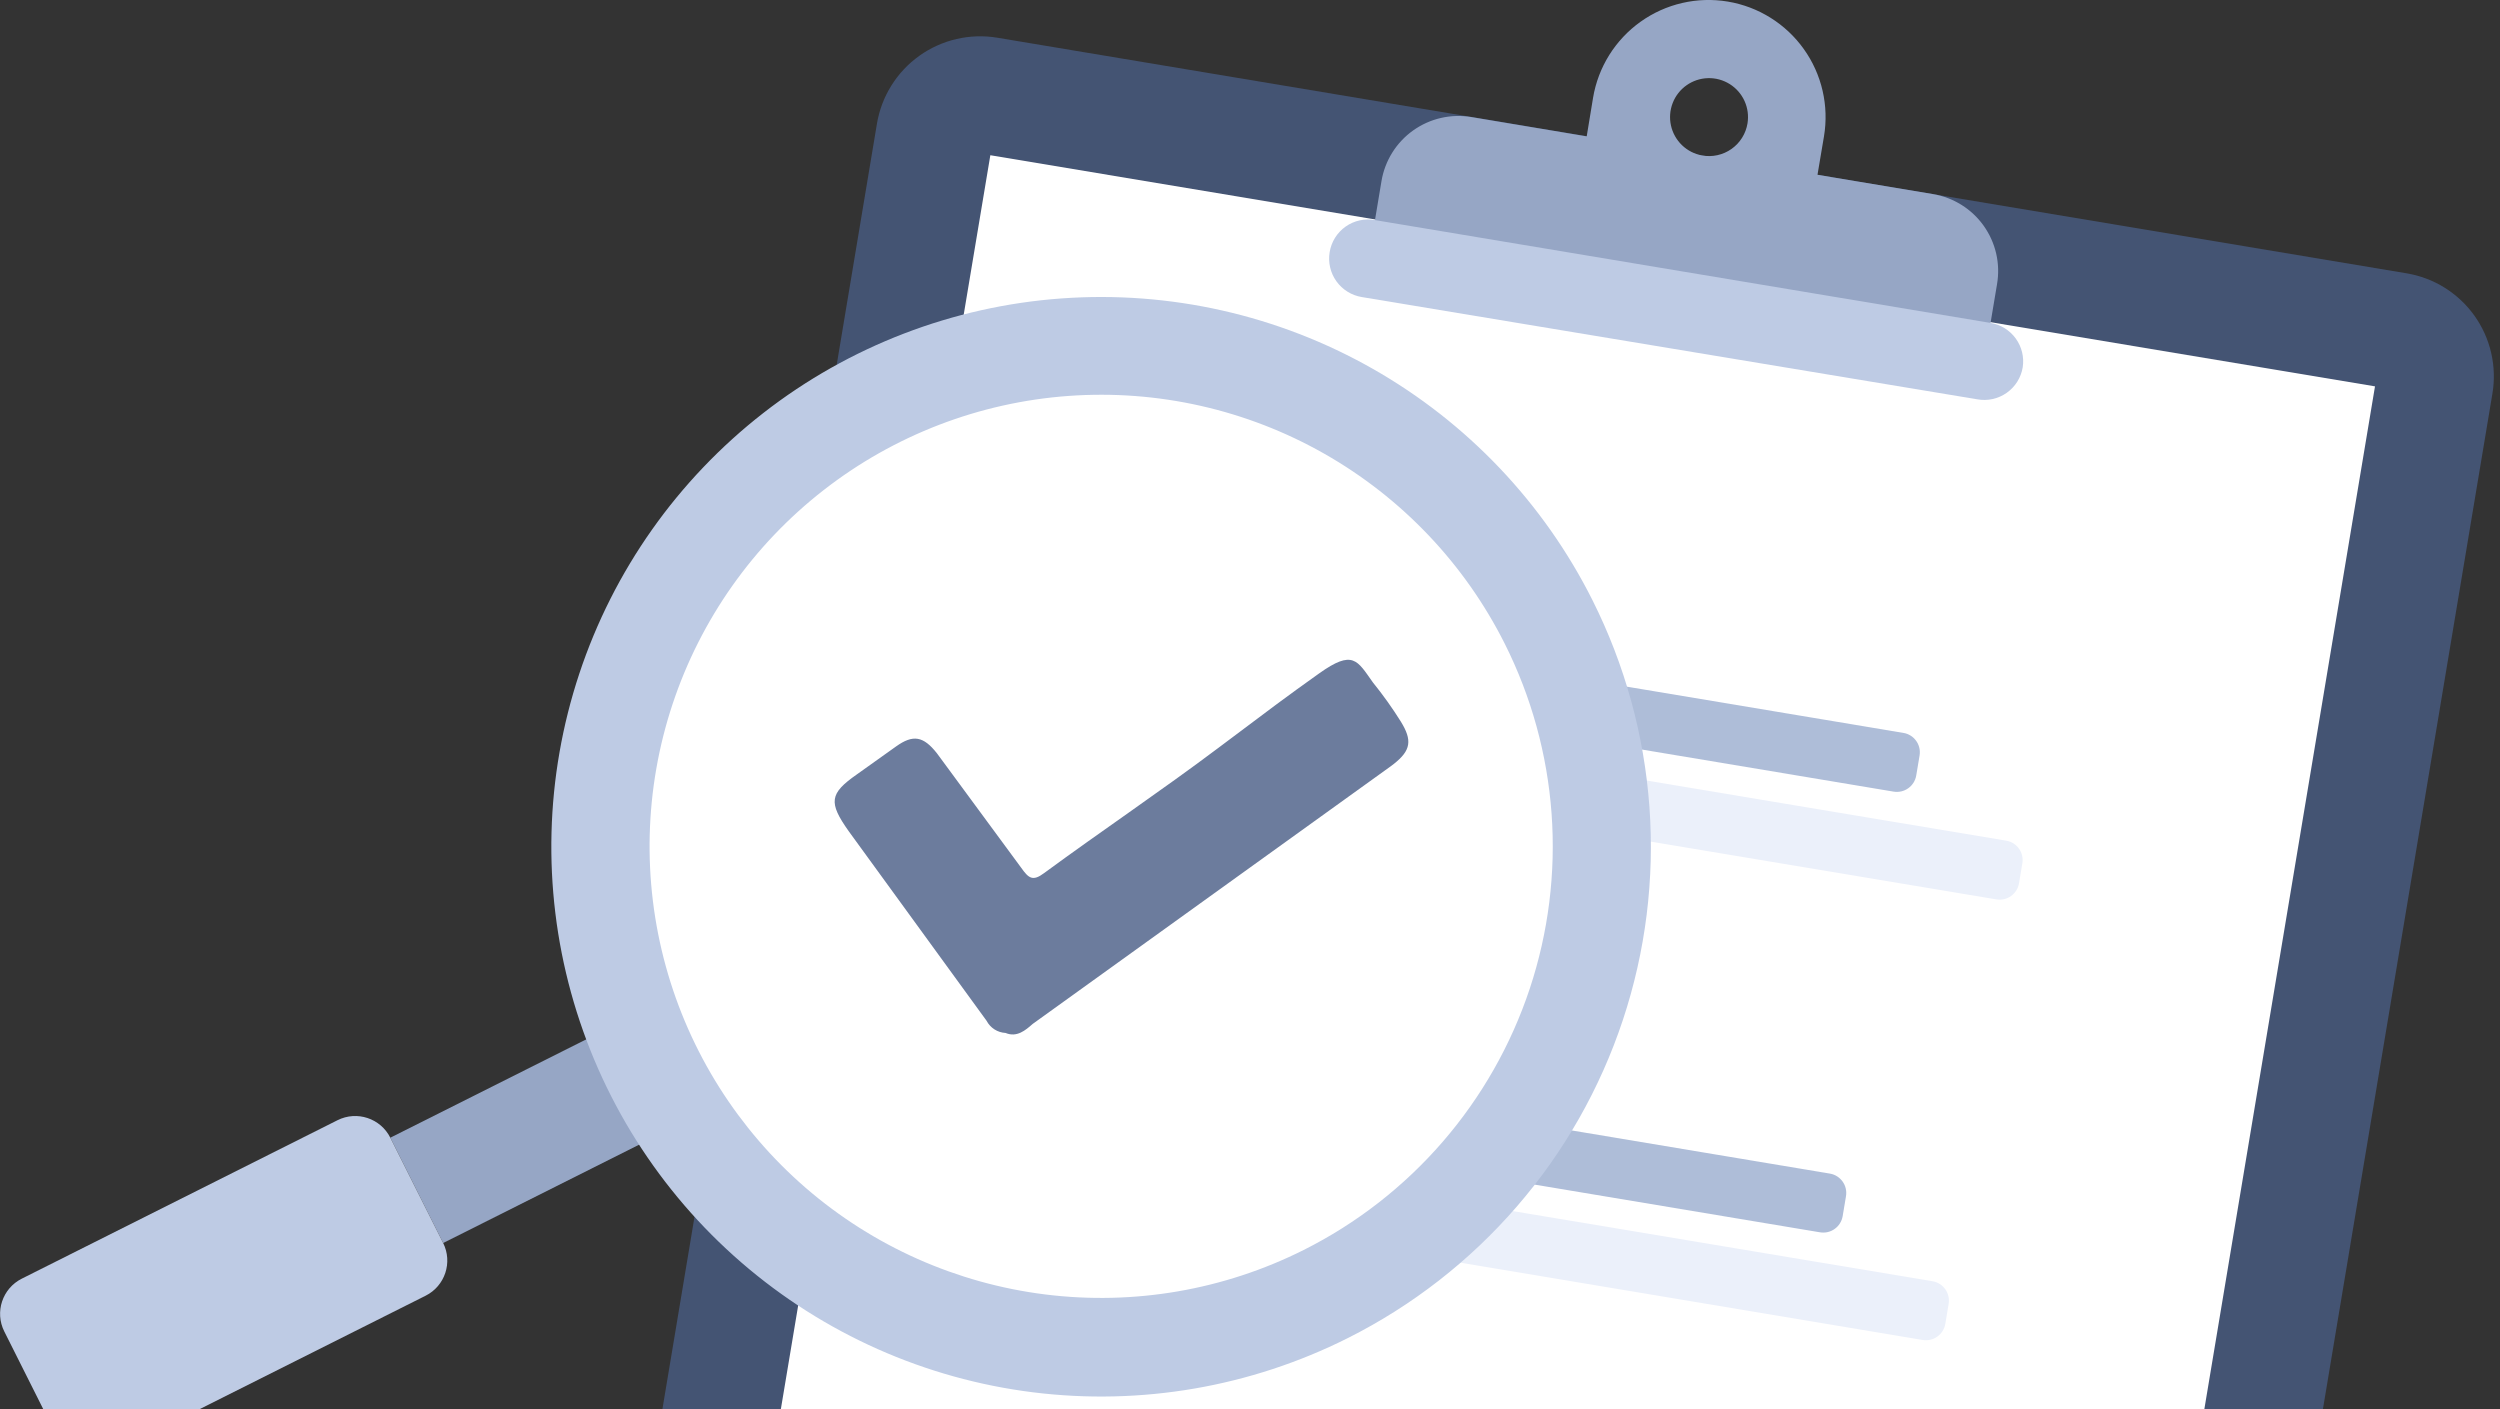 <svg width="220" height="124" viewBox="0 0 220 124" fill="none" xmlns="http://www.w3.org/2000/svg">
<rect x="0" y="0" width="220" height="124" fill="#333333" stroke="none"/>
<path d="M181.25 206.87L57.25 186.15C54.842 185.746 52.694 184.402 51.276 182.415C49.858 180.427 49.288 177.958 49.69 175.55L77.17 10.89C77.369 9.697 77.801 8.555 78.441 7.529C79.082 6.502 79.918 5.612 80.902 4.91C81.886 4.207 82.999 3.704 84.178 3.432C85.356 3.159 86.577 3.121 87.77 3.32L211.77 24.05C212.963 24.248 214.106 24.679 215.132 25.319C216.159 25.959 217.048 26.796 217.751 27.78C218.453 28.765 218.954 29.879 219.225 31.058C219.496 32.237 219.532 33.457 219.33 34.65L191.85 199.3C191.652 200.494 191.221 201.637 190.581 202.663C189.941 203.69 189.105 204.581 188.12 205.284C187.136 205.987 186.022 206.489 184.843 206.761C183.664 207.033 182.443 207.07 181.25 206.87Z" fill="#445473"/>
<path d="M181.88 196.54L60 176.17L87.15 13.66L209 34L181.88 196.54Z" fill="white"/>
<path d="M170.1 17.08L159.94 15.38L160.51 12C160.733 10.666 160.692 9.301 160.387 7.982C160.083 6.664 159.522 5.419 158.736 4.318C157.15 2.094 154.745 0.591 152.05 0.14C149.355 -0.311 146.592 0.327 144.368 1.914C142.144 3.5 140.641 5.905 140.19 8.6L139.63 12L129.47 10.3C128.581 10.151 127.671 10.179 126.793 10.382C125.914 10.585 125.085 10.959 124.351 11.483C123.617 12.006 122.994 12.67 122.517 13.434C122.04 14.199 121.718 15.051 121.57 15.94L120.44 22.71L174.61 31.76L175.74 25C175.892 24.109 175.866 23.198 175.665 22.317C175.463 21.436 175.089 20.604 174.565 19.868C174.041 19.132 173.377 18.507 172.611 18.029C171.845 17.55 170.991 17.228 170.1 17.08ZM149.78 13.68C149.115 13.559 148.501 13.244 148.014 12.775C147.528 12.306 147.191 11.704 147.045 11.044C146.9 10.384 146.953 9.696 147.197 9.065C147.441 8.435 147.866 7.892 148.419 7.502C148.971 7.113 149.626 6.895 150.302 6.877C150.977 6.858 151.643 7.04 152.216 7.399C152.788 7.757 153.242 8.277 153.521 8.893C153.799 9.509 153.889 10.193 153.78 10.86C153.706 11.31 153.544 11.74 153.302 12.126C153.06 12.512 152.744 12.846 152.371 13.109C151.999 13.371 151.578 13.557 151.133 13.655C150.688 13.753 150.228 13.762 149.78 13.68Z" fill="#96A6C5"/>
<path d="M174 35.14L119.83 26.14C119.385 26.066 118.96 25.905 118.577 25.666C118.195 25.428 117.863 25.116 117.601 24.749C117.339 24.383 117.152 23.968 117.051 23.529C116.949 23.089 116.936 22.634 117.01 22.19C117.082 21.74 117.244 21.308 117.486 20.922C117.727 20.535 118.043 20.2 118.416 19.937C118.789 19.675 119.21 19.489 119.656 19.392C120.101 19.294 120.562 19.287 121.01 19.37L175.18 28.42C176.068 28.57 176.861 29.063 177.389 29.792C177.916 30.522 178.136 31.43 178 32.32C177.926 32.77 177.764 33.2 177.522 33.586C177.28 33.972 176.964 34.306 176.591 34.569C176.219 34.831 175.798 35.017 175.353 35.115C174.908 35.213 174.448 35.222 174 35.14Z" fill="#BECBE4"/>
<g opacity="0.97">
<path d="M167.501 64.495L137.3 59.446C136.358 59.288 135.466 59.925 135.309 60.867L135.015 62.623C134.858 63.565 135.494 64.457 136.437 64.614L166.637 69.663C167.58 69.82 168.472 69.184 168.629 68.242L168.923 66.486C169.08 65.544 168.444 64.652 167.501 64.495Z" fill="#ACBBD7"/>
</g>
<path d="M176.546 73.979L136.008 67.202C135.066 67.045 134.174 67.681 134.016 68.623L133.723 70.379C133.565 71.321 134.202 72.213 135.144 72.371L175.682 79.147C176.624 79.304 177.516 78.668 177.673 77.726L177.967 75.97C178.124 75.028 177.488 74.136 176.546 73.979Z" fill="#EBF0FA"/>
<g opacity="0.97">
<path d="M161.026 103.275L130.825 98.227C129.883 98.069 128.991 98.706 128.834 99.648L128.54 101.404C128.383 102.346 129.019 103.238 129.961 103.395L160.162 108.444C161.105 108.601 161.996 107.965 162.154 107.023L162.447 105.267C162.605 104.325 161.969 103.433 161.026 103.275Z" fill="#ACBBD7"/>
</g>
<path d="M170.06 112.749L129.523 105.973C128.58 105.816 127.689 106.452 127.531 107.394L127.238 109.15C127.08 110.092 127.716 110.984 128.659 111.141L169.196 117.918C170.139 118.075 171.03 117.439 171.188 116.497L171.481 114.741C171.639 113.799 171.003 112.907 170.06 112.749Z" fill="#EBF0FA"/>
<path d="M105.63 72.47C105.42 72.457 105.217 72.389 105.042 72.274C104.866 72.158 104.724 71.998 104.63 71.81L97.14 61.51C96.01 59.94 96.14 59.51 97.57 58.4L99.7 56.88C100.63 56.22 101.18 56.32 101.92 57.26L106.51 63.48C106.9 64.04 107.11 64.23 107.76 63.77C110.92 61.45 114.13 59.3 117.21 56.96C120.29 54.62 120.85 54.22 122.7 52.9C124.55 51.58 124.77 52.19 125.63 53.39C126.18 54.068 126.688 54.779 127.15 55.52C127.312 55.681 127.433 55.878 127.503 56.095C127.573 56.312 127.591 56.543 127.553 56.768C127.516 56.993 127.426 57.206 127.289 57.389C127.153 57.572 126.975 57.72 126.77 57.82L126.58 57.95L107.09 72C106.71 72.32 106.23 72.73 105.63 72.47Z" fill="#7B71EF"/>
<path d="M99 112C98.79 111.986 98.588 111.918 98.412 111.802C98.237 111.687 98.095 111.527 98 111.34L90.5 101.08C89.37 99.5 89.5 99.08 90.93 97.97L93.06 96.45C93.99 95.79 94.54 95.88 95.28 96.82L99.86 103.05C100.26 103.6 100.47 103.8 101.12 103.34C104.28 101.01 107.49 98.86 110.57 96.52C113.65 94.18 114.21 93.79 116.06 92.52C117.91 91.25 118.13 91.81 118.99 93.01C119.54 93.688 120.048 94.399 120.51 95.14C121.16 96.14 121.06 96.7 120.12 97.44L119.94 97.57L100.48 111.57C100.1 111.89 99.62 112.3 99 112Z" fill="#7B71EF"/>
<mask id="mask0_10_14198" style="mask-type:luminance" maskUnits="userSpaceOnUse" x="52" y="30" width="90" height="90">
<path d="M97.1 119.59C121.743 119.59 141.72 99.613 141.72 74.97C141.72 50.327 121.743 30.35 97.1 30.35C72.457 30.35 52.48 50.327 52.48 74.97C52.48 99.613 72.457 119.59 97.1 119.59Z" fill="white"/>
</mask>
<g mask="url(#mask0_10_14198)">
<path d="M135.89 128.35L43.07 112.84L58.31 21.6L151.14 37.11L135.89 128.35Z" fill="white"/>
<path d="M88.49 90.9C88.143 90.882 87.806 90.774 87.513 90.587C87.22 90.399 86.981 90.138 86.82 89.83L74.69 73.15C72.88 70.6 73 69.83 75.4 68.15L78.85 65.69C80.35 64.62 81.25 64.77 82.45 66.29L89.87 76.37C90.51 77.27 90.87 77.59 91.87 76.84C96.99 73.08 102.19 69.59 107.18 65.84C112.17 62.09 113.07 61.41 116.07 59.27C119.07 57.13 119.43 58.11 120.82 60.06C121.709 61.159 122.531 62.311 123.28 63.51C124.28 65.14 124.18 66.03 122.65 67.23L122.36 67.45L90.87 90.11C90.25 90.66 89.48 91.32 88.49 90.9Z" fill="#6C7C9D"/>
</g>
<path d="M57.662 100.02L53.01 90.751L34.349 100.117L39 109.385L57.662 100.02Z" fill="#96A6C5"/>
<path d="M38.995 109.378L34.348 100.119C33.49 98.411 31.411 97.721 29.703 98.578L1.916 112.523C0.208 113.381 -0.481 115.46 0.376 117.168L5.023 126.427C5.88 128.135 7.959 128.825 9.667 127.968L37.454 114.023C39.162 113.165 39.852 111.086 38.995 109.378Z" fill="#BECBE4"/>
<path d="M140.14 52.82C135.849 44.267 129.118 37.18 120.799 32.452C112.48 27.725 102.946 25.571 93.402 26.262C83.859 26.953 74.734 30.459 67.183 36.336C59.632 42.213 53.993 50.197 50.98 59.278C47.966 68.36 47.713 78.131 50.253 87.356C52.792 96.582 58.01 104.847 65.247 111.106C72.484 117.366 81.415 121.339 90.909 122.524C100.404 123.708 110.037 122.05 118.59 117.76C124.269 114.911 129.332 110.972 133.488 106.166C137.645 101.361 140.814 95.784 142.815 89.753C144.816 83.723 145.61 77.358 145.151 71.021C144.692 64.683 142.989 58.499 140.14 52.82ZM114.72 110C107.695 113.524 99.783 114.885 91.984 113.912C84.185 112.939 76.85 109.676 70.905 104.534C64.961 99.392 60.675 92.604 58.589 85.026C56.503 77.449 56.71 69.423 59.185 61.964C61.66 54.504 66.291 47.946 72.493 43.119C78.695 38.291 86.189 35.411 94.027 34.842C101.866 34.273 109.697 36.041 116.531 39.923C123.365 43.805 128.894 49.626 132.42 56.65C134.762 61.315 136.161 66.396 136.539 71.602C136.917 76.808 136.265 82.037 134.622 86.992C132.978 91.946 130.374 96.528 126.96 100.475C123.545 104.423 119.386 107.66 114.72 110Z" fill="#BECBE4"/>
</svg>
